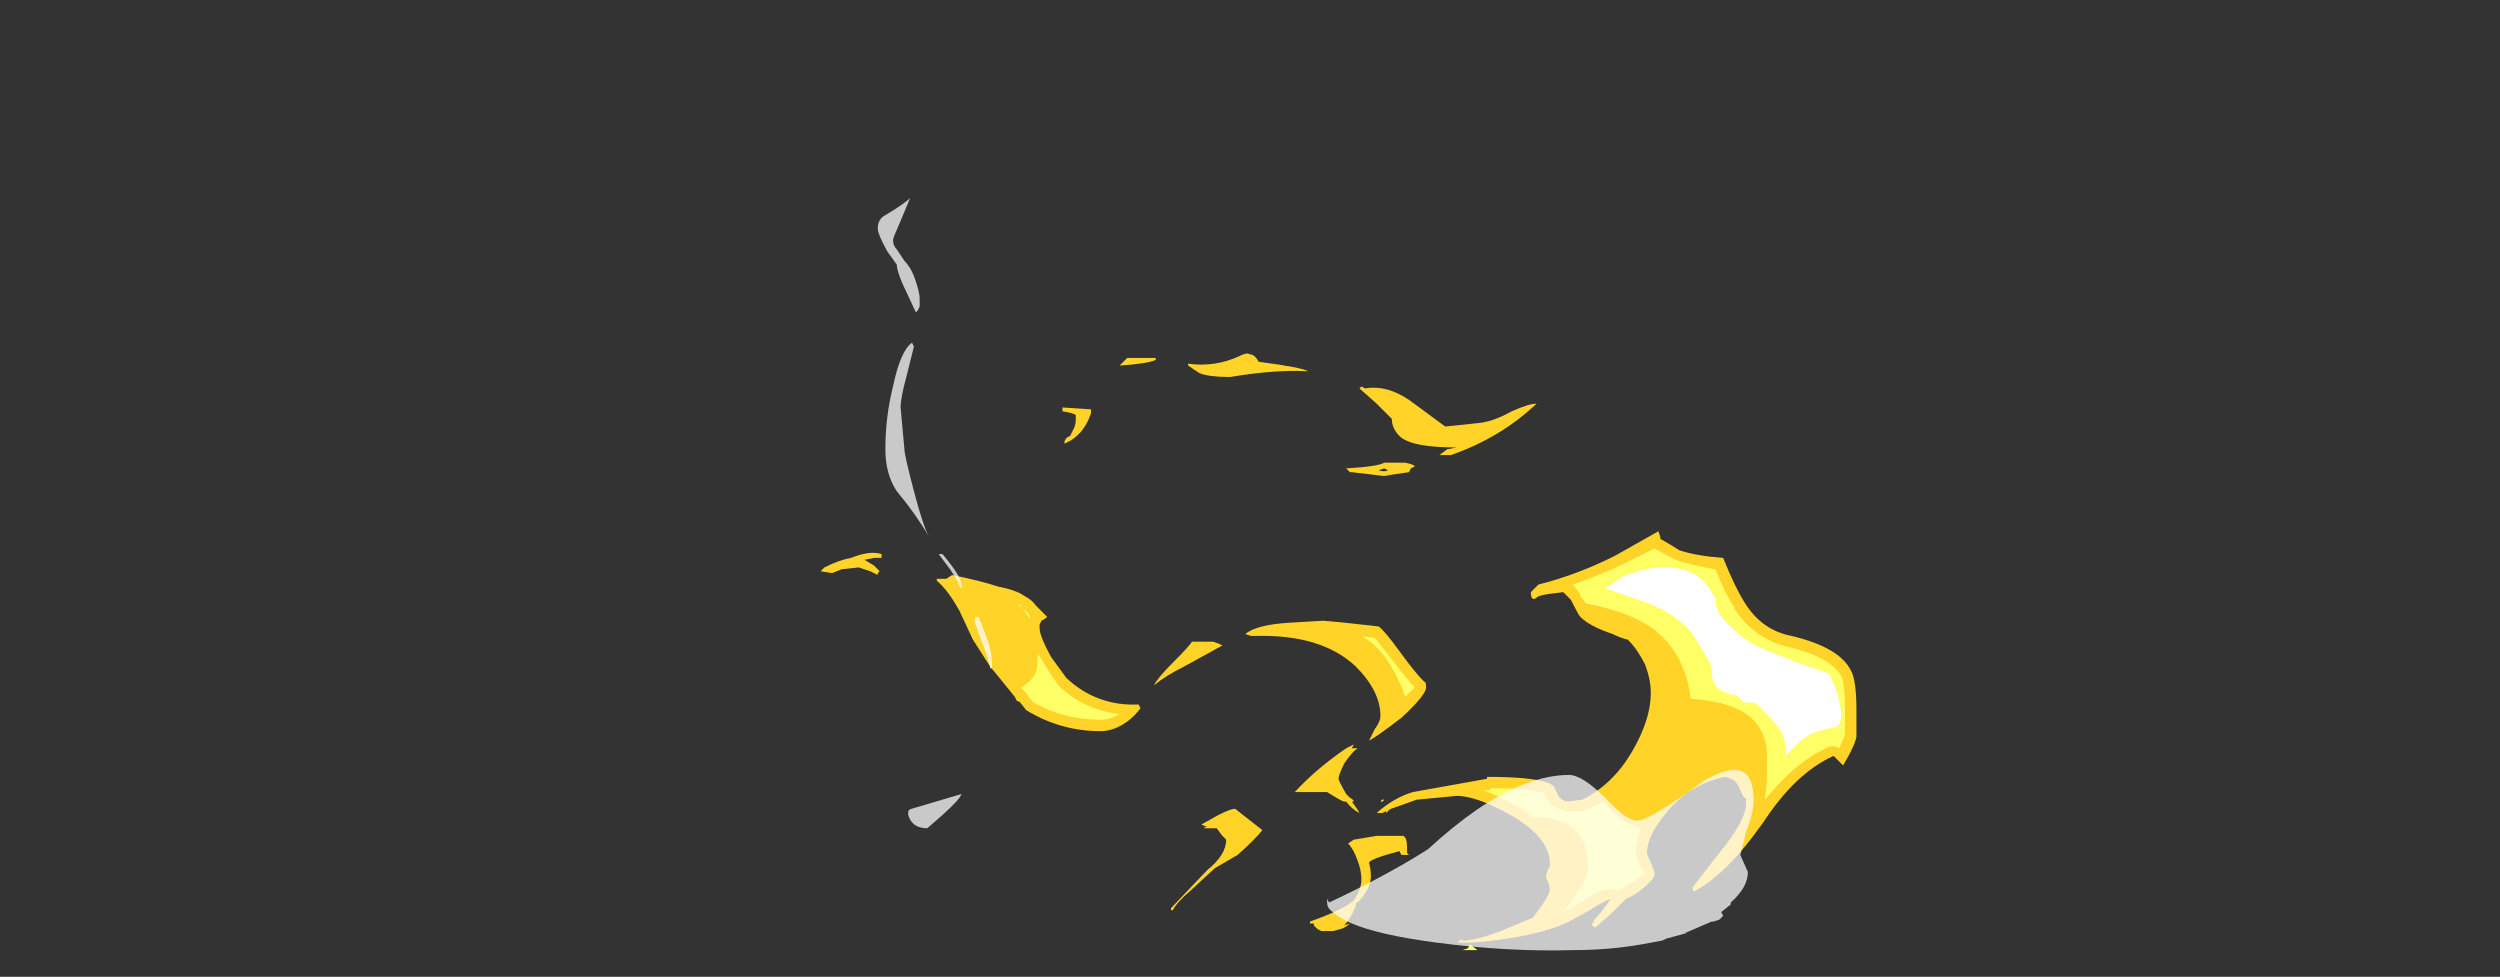 <?xml version="1.0" encoding="UTF-8" standalone="no"?>
<svg xmlns:ffdec="https://www.free-decompiler.com/flash" xmlns:xlink="http://www.w3.org/1999/xlink" ffdec:objectType="frame" height="179.55px" width="459.55px" xmlns="http://www.w3.org/2000/svg">
  <rect width="100%" height="100%" fill="#333333" stroke="none"/>
  <g transform="matrix(1.0, 0.0, 0.0, 1.0, 284.2, 164.15)">
    <use ffdec:characterId="5122" height="19.75" transform="matrix(7.0, 0.0, 0.0, 7.0, -133.35, -127.75)" width="27.2" xlink:href="#shape0"/>
    <use ffdec:characterId="5123" height="4.75" transform="matrix(7.0, 0.0, 0.0, 7.0, -40.25, -22.75)" width="11.2" xlink:href="#shape1"/>
  </g>
  <defs>
    <g id="shape0" transform="matrix(1.0, 0.0, 0.0, 1.0, 19.05, 18.25)">
      <path d="M0.65 -7.7 L0.45 -7.9 0.05 -7.85 Q-0.25 -7.8 -0.25 -7.75 -0.4 -7.65 -0.4 -7.9 L-0.2 -8.1 Q0.8 -8.35 1.8 -8.85 L2.95 -9.5 3.0 -9.35 3.0 -9.3 Q3.35 -9.1 3.5 -9.0 3.95 -8.85 4.65 -8.8 4.95 -8.05 5.2 -7.65 5.65 -6.9 6.45 -6.75 7.7 -6.45 8.0 -5.85 8.15 -5.6 8.15 -4.8 L8.15 -4.1 Q8.1 -3.85 7.8 -3.35 L7.55 -3.6 Q6.55 -3.15 5.7 -1.85 4.75 -0.5 3.9 -0.05 3.85 0.0 3.85 -0.15 L4.55 -1.05 Q5.25 -1.9 5.25 -2.35 L5.25 -2.5 5.2 -2.5 5.1 -2.7 Q5.05 -2.85 4.95 -2.95 L4.85 -3.0 Q4.75 -3.05 4.7 -3.05 3.75 -2.85 3.15 -2.1 2.65 -1.5 2.65 -1.05 2.65 -1.0 2.75 -0.8 2.85 -0.55 2.85 -0.5 2.85 -0.35 2.45 -0.05 2.25 0.1 2.1 0.15 L1.7 0.55 1.3 0.9 1.2 0.85 Q1.25 0.7 1.45 0.5 L1.7 0.15 Q1.45 0.25 1.15 0.45 L0.6 0.75 Q-0.2 1.15 -1.9 1.3 L-2.3 1.3 -2.3 1.25 -2.25 1.25 -2.2 1.2 -2.2 1.25 -2.1 1.25 Q-1.65 1.2 -0.95 0.9 L-0.35 0.65 -0.2 0.45 Q0.1 0.05 0.1 -0.1 0.1 -0.2 0.0 -0.4 0.0 -0.55 0.1 -0.7 0.15 -1.4 -0.85 -2.0 -1.8 -2.55 -2.35 -2.55 L-3.4 -2.45 -4.1 -2.2 -4.2 -2.1 -4.2 -2.15 -4.3 -2.1 -4.45 -2.1 Q-4.0 -2.5 -3.5 -2.65 L-1.55 -3.0 -1.55 -3.05 Q-0.05 -3.05 0.2 -2.8 L0.3 -2.6 Q0.35 -2.45 0.55 -2.4 L0.95 -2.45 Q1.75 -2.85 2.25 -3.7 2.75 -4.55 2.75 -5.25 2.75 -5.6 2.6 -6.0 2.4 -6.4 2.15 -6.65 1.95 -6.7 1.75 -6.8 1.15 -7.0 0.9 -7.25 0.85 -7.3 0.65 -7.7 M-12.35 -12.55 Q-12.4 -12.6 -12.7 -12.65 L-12.7 -12.75 -11.95 -12.7 -11.95 -12.6 Q-12.15 -12.0 -12.65 -11.8 -12.65 -11.95 -12.5 -12.0 L-12.4 -12.2 Q-12.35 -12.3 -12.35 -12.45 -12.35 -12.5 -12.35 -12.55 M-16.0 -8.25 L-15.75 -8.25 -15.6 -8.35 Q-14.85 -8.2 -14.4 -8.05 -13.9 -7.95 -13.7 -7.8 -13.5 -7.7 -13.4 -7.55 L-13.1 -7.25 Q-13.15 -7.2 -13.25 -7.15 L-13.3 -7.05 -13.3 -6.95 Q-13.3 -6.75 -13.0 -6.2 L-12.6 -5.65 Q-11.8 -4.9 -10.7 -4.95 L-10.65 -4.85 Q-10.8 -4.65 -11.0 -4.5 -11.35 -4.25 -11.7 -4.25 -12.75 -4.25 -13.65 -4.8 L-13.85 -5.05 -13.8 -5.0 -13.9 -5.05 -13.95 -5.15 -14.6 -5.95 -15.05 -6.65 -15.4 -7.4 Q-15.7 -7.95 -16.0 -8.2 L-16.0 -8.25 M-18.95 -8.55 Q-18.55 -8.75 -18.25 -8.8 -17.75 -9.0 -17.45 -8.9 L-17.45 -8.8 -17.65 -8.8 -17.9 -8.75 -17.65 -8.6 Q-17.55 -8.5 -17.5 -8.45 L-17.55 -8.4 -17.55 -8.35 -17.75 -8.45 -18.05 -8.55 -18.5 -8.5 -18.75 -8.4 -19.05 -8.45 -18.95 -8.55 M-0.25 -12.85 Q-1.2 -11.95 -2.5 -11.5 L-2.8 -11.5 -2.6 -11.65 -2.35 -11.7 Q-3.55 -11.7 -3.85 -12.0 -4.05 -12.2 -4.05 -12.45 L-4.45 -12.85 -4.9 -13.25 -4.85 -13.3 -4.75 -13.25 Q-4.2 -13.35 -3.6 -12.95 L-2.65 -12.25 -2.15 -12.3 -1.7 -12.35 Q-1.35 -12.4 -0.9 -12.65 -0.45 -12.85 -0.25 -12.85 M-5.25 -11.15 Q-4.4 -11.2 -4.25 -11.3 L-3.7 -11.3 Q-3.45 -11.25 -3.45 -11.2 L-3.55 -11.15 -3.6 -11.05 -3.95 -11.0 -4.25 -10.95 -5.1 -11.05 -5.15 -11.05 -5.25 -11.15 M-4.25 -11.15 L-4.4 -11.1 Q-4.25 -11.05 -4.15 -11.1 L-4.25 -11.15 M-6.25 -13.7 Q-7.1 -13.75 -8.3 -13.55 -8.85 -13.55 -9.1 -13.65 -9.25 -13.75 -9.4 -13.85 L-9.4 -13.9 Q-8.7 -13.8 -8.05 -14.1 -7.85 -14.2 -7.8 -14.15 -7.65 -14.15 -7.55 -13.95 -6.4 -13.8 -6.25 -13.7 M-11.2 -13.85 L-11.0 -14.05 -10.25 -14.05 -10.25 -14.0 Q-10.45 -13.9 -11.2 -13.85 M-5.85 -7.15 L-5.3 -7.1 -4.4 -7.0 Q-4.25 -6.9 -3.85 -6.35 -3.45 -5.8 -3.25 -5.6 L-3.2 -5.55 Q-3.15 -5.55 -3.15 -5.4 -3.15 -5.2 -3.8 -4.6 -4.45 -4.1 -4.65 -4.0 L-4.5 -4.3 Q-4.35 -4.5 -4.35 -4.65 -4.35 -5.3 -5.0 -5.95 -5.9 -6.8 -7.65 -6.75 L-7.75 -6.75 -7.9 -6.8 Q-7.6 -7.05 -6.7 -7.1 L-5.85 -7.15 M-8.5 -6.5 L-9.5 -5.95 Q-10.0 -5.7 -10.3 -5.45 -10.2 -5.65 -9.8 -6.05 -9.35 -6.5 -9.3 -6.6 L-8.75 -6.6 -8.6 -6.55 -8.5 -6.5 M-9.05 -1.8 L-8.6 -2.05 Q-8.2 -2.25 -8.15 -2.2 L-7.45 -1.65 Q-7.65 -1.4 -8.1 -1.0 L-8.7 -0.65 -9.35 -0.05 Q-9.7 0.25 -9.8 0.45 L-9.85 0.45 -9.85 0.4 -8.9 -0.6 Q-8.4 -1.0 -8.4 -1.4 L-8.5 -1.5 -8.65 -1.7 -9.0 -1.7 -8.9 -1.75 -8.95 -1.75 -9.05 -1.8 M-6.6 -2.65 Q-6.05 -3.25 -5.25 -3.8 L-5.05 -3.9 -5.1 -3.8 Q-5.0 -3.8 -4.95 -3.8 -5.1 -3.7 -5.3 -3.4 -5.45 -3.1 -5.45 -3.0 -5.45 -2.95 -5.25 -2.6 L-5.15 -2.5 Q-5.05 -2.45 -5.05 -2.4 L-5.1 -2.4 Q-4.95 -2.2 -4.9 -2.1 -5.1 -2.2 -5.25 -2.4 L-5.3 -2.4 Q-5.35 -2.4 -5.75 -2.65 L-6.6 -2.65 M-4.45 -1.5 L-3.75 -1.5 Q-3.65 -1.45 -3.65 -1.2 L-3.65 -1.05 -3.6 -1.0 -3.8 -1.0 -3.85 -1.1 Q-4.6 -0.9 -4.65 -0.8 -4.6 -0.6 -4.6 -0.45 -4.6 -0.1 -4.95 0.25 L-5.0 0.25 -5.0 0.35 Q-5.15 0.7 -5.3 0.85 L-5.15 0.8 Q-5.25 0.9 -5.4 0.95 L-5.6 1.0 -5.9 1.0 -6.0 0.95 -6.1 0.85 -6.1 0.8 -6.2 0.8 -6.2 0.75 Q-5.35 0.45 -5.05 0.2 -4.85 -0.1 -4.85 -0.35 -4.85 -0.6 -4.95 -0.85 -5.05 -1.15 -5.2 -1.3 L-5.05 -1.4 -4.45 -1.5" fill="#ffd327" fill-rule="evenodd" stroke="none"/>
      <path d="M2.85 -9.05 Q3.2 -8.85 3.4 -8.75 3.85 -8.6 4.45 -8.5 4.7 -7.85 4.95 -7.5 L4.95 -7.45 Q5.5 -6.65 6.4 -6.45 7.45 -6.2 7.75 -5.7 7.85 -5.5 7.85 -4.8 L7.85 -4.15 7.7 -3.8 7.6 -3.85 7.45 -3.85 Q6.55 -3.45 5.75 -2.45 L5.8 -3.0 5.8 -3.6 Q5.8 -4.0 5.65 -4.25 5.3 -5.0 3.8 -5.1 3.65 -6.3 2.8 -6.95 2.15 -7.4 1.05 -7.6 L0.9 -7.8 0.9 -7.85 0.7 -8.1 Q1.3 -8.3 1.95 -8.6 L2.85 -9.05 M-13.55 -7.2 Q-13.7 -7.4 -13.85 -7.6 L-13.85 -7.55 -13.6 -7.35 -13.55 -7.25 -13.55 -7.2 M1.5 -2.4 L1.55 -2.35 Q1.9 -1.85 2.5 -1.7 2.35 -1.35 2.35 -1.05 2.35 -1.0 2.5 -0.65 L2.6 -0.5 Q2.55 -0.5 2.3 -0.3 L1.95 -0.1 1.9 -0.05 1.8 -0.1 1.6 -0.1 Q1.3 -0.05 1.0 0.2 L0.45 0.5 Q1.1 -0.3 1.1 -0.7 1.1 -2.0 -0.35 -2.0 L-0.7 -2.25 Q-1.25 -2.55 -1.65 -2.7 L-1.5 -2.7 Q-1.45 -2.75 -1.4 -2.75 -0.25 -2.75 -0.05 -2.6 L0.05 -2.45 Q0.1 -2.25 0.5 -2.15 L1.0 -2.15 1.5 -2.4 M-12.75 -5.4 Q-12.1 -4.8 -11.2 -4.7 -11.45 -4.55 -11.7 -4.55 -12.65 -4.55 -13.45 -5.0 L-13.55 -5.1 -13.65 -5.25 -13.8 -5.4 Q-13.5 -5.55 -13.4 -5.8 -13.35 -5.9 -13.35 -6.25 L-13.35 -6.3 -13.2 -6.05 Q-12.95 -5.65 -12.8 -5.45 L-12.75 -5.4 M-4.1 -6.2 Q-3.65 -5.6 -3.45 -5.4 -3.5 -5.35 -3.7 -5.15 -3.8 -5.5 -4.1 -6.0 -4.4 -6.5 -4.85 -6.75 L-4.5 -6.7 -4.1 -6.2 M-4.3 -2.4 L-4.35 -2.4 -4.3 -2.45 -4.25 -2.45 -4.3 -2.4 M-4.4 -2.35 L-4.4 -2.35 M-2.05 1.3 L-2.05 1.3 M-2.2 1.5 L-2.05 1.45 -2.0 1.35 -1.8 1.5 -2.2 1.5" fill="#ffff66" fill-rule="evenodd" stroke="none"/>
      <path d="M1.55 -8.0 L2.0 -8.3 Q2.55 -8.55 3.1 -8.55 3.9 -8.55 4.25 -8.05 4.35 -7.9 4.45 -7.75 L4.45 -7.6 Q4.5 -7.3 4.9 -6.95 5.2 -6.65 5.6 -6.45 L6.6 -6.05 Q7.35 -5.8 7.45 -5.75 L7.65 -5.25 Q7.75 -4.8 7.75 -4.7 7.75 -4.4 7.6 -4.35 7.0 -4.25 6.75 -4.05 6.5 -3.85 6.3 -3.6 L6.3 -3.7 Q6.3 -4.05 6.1 -4.35 5.9 -4.6 5.55 -4.95 L5.45 -5.0 5.2 -5.0 5.05 -5.15 4.95 -5.2 Q4.6 -5.25 4.45 -5.45 4.35 -5.55 4.35 -5.85 4.35 -6.0 4.15 -6.3 L3.85 -6.8 Q3.45 -7.3 2.7 -7.6 L1.55 -8.0" fill="#ffffff" fill-rule="evenodd" stroke="none"/>
      <path d="M-16.7 -18.25 L-16.95 -17.65 Q-17.15 -17.2 -17.15 -17.15 -17.15 -17.0 -17.05 -16.9 L-16.85 -16.6 Q-16.7 -16.45 -16.6 -16.2 -16.45 -15.8 -16.45 -15.6 -16.45 -15.5 -16.45 -15.4 L-16.5 -15.3 -16.55 -15.25 -16.9 -16.0 Q-17.05 -16.35 -17.05 -16.5 L-17.3 -16.85 Q-17.55 -17.3 -17.55 -17.45 -17.55 -17.7 -17.35 -17.8 -16.85 -18.1 -16.7 -18.25 M-16.6 -14.35 L-16.8 -13.55 Q-16.95 -13.0 -16.95 -12.75 L-16.85 -11.65 Q-16.85 -11.5 -16.6 -10.55 -16.35 -9.6 -16.2 -9.35 -16.55 -9.95 -17.05 -10.55 -17.35 -11.0 -17.35 -11.65 -17.35 -12.5 -17.15 -13.3 -16.95 -14.25 -16.65 -14.45 L-16.6 -14.35 M-15.65 -8.5 L-15.95 -8.9 -15.85 -8.9 Q-15.35 -8.3 -15.35 -8.1 L-15.35 -8.0 -15.4 -8.05 Q-15.45 -8.2 -15.65 -8.5 M-15.0 -7.25 L-14.9 -7.25 -14.65 -6.6 Q-14.55 -6.3 -14.55 -6.0 L-14.55 -5.9 -14.6 -5.9 Q-14.6 -6.05 -14.8 -6.55 L-15.0 -7.1 -15.0 -7.25 M-15.85 -2.05 L-16.25 -1.7 Q-16.65 -1.7 -16.75 -2.05 L-16.75 -2.15 -16.7 -2.2 -15.35 -2.6 Q-15.4 -2.45 -15.85 -2.05" fill="#ffffff" fill-opacity="0.737" fill-rule="evenodd" stroke="none"/>
    </g>
    <g id="shape1" transform="matrix(1.0, 0.0, 0.0, 1.0, 5.75, 3.25)">
      <path d="M5.45 -2.45 Q5.45 -2.1 5.25 -1.6 L5.1 -1.0 5.3 -0.55 Q5.3 -0.15 4.85 0.25 L4.85 0.3 4.6 0.5 4.65 0.6 4.55 0.7 4.4 0.75 4.35 0.75 3.65 1.05 3.7 1.05 3.15 1.2 3.05 1.25 2.5 1.35 Q1.65 1.5 0.7 1.5 -1.0 1.55 -2.9 1.3 -4.4 1.1 -5.1 0.8 -5.45 0.65 -5.6 0.5 -5.75 0.4 -5.75 0.25 L-5.75 0.15 -5.7 0.25 Q-4.2 -0.45 -3.1 -1.15 -2.45 -1.75 -1.8 -2.2 -0.45 -3.1 0.6 -3.1 0.95 -3.1 1.55 -2.5 2.1 -1.9 2.4 -1.9 2.7 -1.9 4.15 -2.95 5.45 -3.7 5.45 -2.45" fill="#ffffff" fill-opacity="0.737" fill-rule="evenodd" stroke="none"/>
    </g>
  </defs>
</svg>
